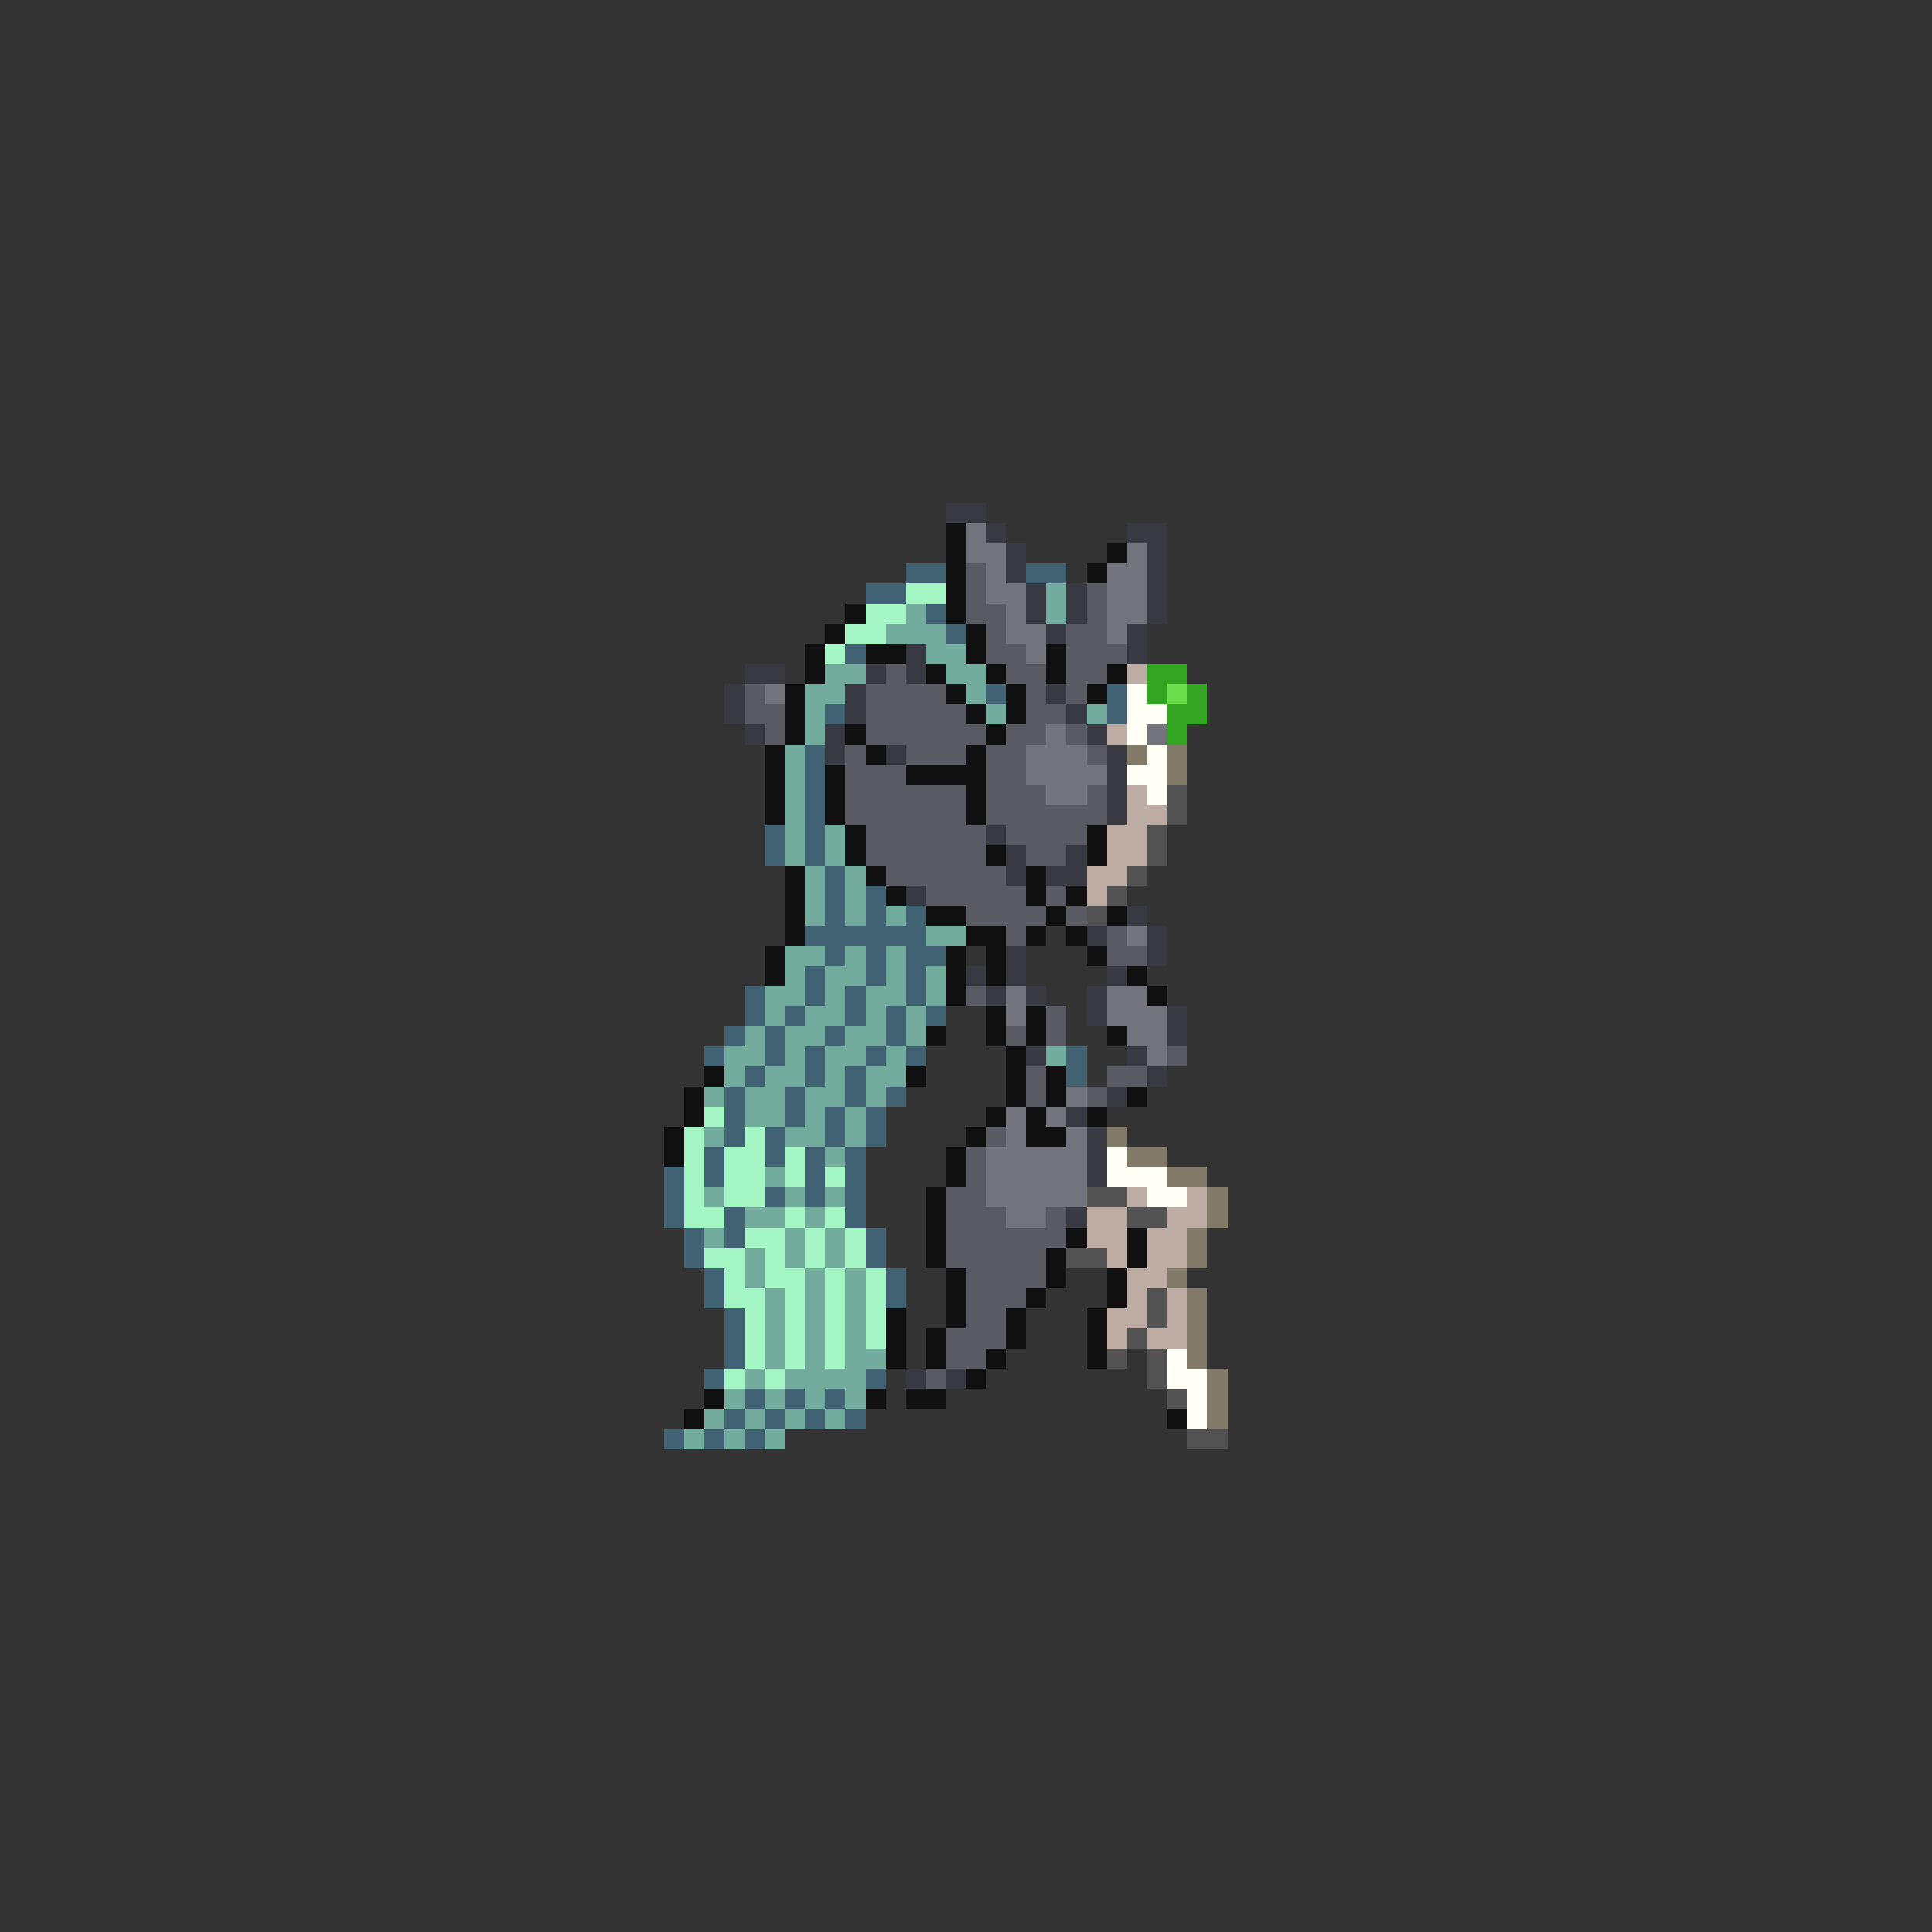 <svg xmlns="http://www.w3.org/2000/svg" viewBox="0 -0.5 96 96" shape-rendering="crispEdges">
<rect x="0" y="-0.5" width="96" height="96" fill="#333333" stroke="none"/>
<path stroke="#393941" d="M47 25h2M49 26h1M56 26h2M50 27h1M57 27h1M50 28h1M57 28h1M51 29h1M53 29h1M57 29h1M51 30h1M53 30h1M57 30h1M52 31h1M56 31h1M45 32h1M56 32h1M37 33h2M43 33h1M45 33h1M36 34h1M42 34h1M52 34h1M36 35h1M42 35h1M53 35h1M37 36h1M41 36h1M54 36h1M41 37h1M44 37h1M55 37h1M55 38h1M55 39h1M55 40h1M49 41h1M50 42h1M53 42h1M50 43h1M52 43h2M45 44h1M56 45h1M54 46h1M57 46h1M50 47h1M57 47h1M48 48h1M50 48h1M55 48h1M49 49h1M51 49h1M54 49h1M54 50h1M58 50h1M58 51h1M51 52h1M56 52h1M57 53h1M55 54h1M53 55h1M54 56h1M54 57h1M54 58h1M53 60h1M45 68h1M47 68h1" />
<path stroke="#101010" d="M47 26h1M47 27h1M55 27h1M47 28h1M54 28h1M47 29h1M42 30h1M47 30h1M41 31h1M48 31h1M40 32h1M43 32h2M48 32h1M52 32h1M40 33h1M46 33h1M49 33h1M52 33h1M55 33h1M39 34h1M47 34h1M50 34h1M54 34h1M39 35h1M48 35h1M50 35h1M39 36h1M42 36h1M49 36h1M38 37h1M43 37h1M48 37h1M38 38h1M41 38h1M45 38h4M38 39h1M41 39h1M48 39h1M38 40h1M41 40h1M48 40h1M42 41h1M54 41h1M42 42h1M49 42h1M54 42h1M39 43h1M43 43h1M51 43h1M39 44h1M44 44h1M51 44h1M53 44h1M39 45h1M46 45h2M52 45h1M55 45h1M39 46h1M48 46h2M51 46h1M53 46h1M38 47h1M47 47h1M49 47h1M54 47h1M38 48h1M47 48h1M49 48h1M56 48h1M47 49h1M57 49h1M49 50h1M51 50h1M46 51h1M49 51h1M51 51h1M55 51h1M50 52h1M35 53h1M45 53h1M50 53h1M52 53h1M34 54h1M50 54h1M52 54h1M56 54h1M34 55h1M49 55h1M51 55h1M54 55h1M33 56h1M48 56h1M51 56h2M33 57h1M47 57h1M47 58h1M46 59h1M46 60h1M46 61h1M53 61h1M56 61h1M46 62h1M52 62h1M56 62h1M47 63h1M52 63h1M55 63h1M47 64h1M51 64h1M55 64h1M44 65h1M47 65h1M50 65h1M54 65h1M44 66h1M46 66h1M50 66h1M54 66h1M44 67h1M46 67h1M49 67h1M54 67h1M48 68h1M35 69h1M43 69h1M45 69h2M34 70h1M58 70h1" />
<path stroke="#73737b" d="M48 26h1M48 27h2M56 27h1M49 28h1M55 28h2M49 29h2M55 29h2M50 30h1M55 30h2M50 31h2M55 31h1M51 32h1M38 34h1M52 36h1M57 36h1M51 37h3M51 38h4M52 39h2M56 46h1M50 49h1M55 49h2M50 50h1M55 50h3M56 51h2M57 52h1M53 54h1M50 55h1M52 55h1M50 56h1M53 56h1M49 57h5M49 58h5M49 59h5M50 60h2" />
<path stroke="#416273" d="M45 28h2M51 28h2M43 29h2M46 30h1M47 31h1M42 32h1M49 34h1M55 34h1M41 35h1M55 35h1M40 37h1M40 38h1M40 39h1M40 40h1M38 41h1M40 41h1M38 42h1M40 42h1M41 43h1M41 44h1M43 44h1M41 45h1M43 45h1M45 45h1M40 46h6M41 47h1M43 47h1M45 47h2M40 48h1M43 48h1M45 48h1M37 49h1M40 49h1M42 49h1M45 49h1M37 50h1M39 50h1M42 50h1M44 50h1M46 50h1M36 51h1M38 51h1M41 51h1M44 51h1M35 52h1M38 52h1M40 52h1M43 52h1M45 52h1M53 52h1M37 53h1M40 53h1M42 53h1M53 53h1M36 54h1M39 54h1M42 54h1M44 54h1M36 55h1M39 55h1M41 55h1M43 55h1M36 56h1M38 56h1M41 56h1M43 56h1M35 57h1M38 57h1M40 57h1M42 57h1M33 58h1M35 58h1M40 58h1M42 58h1M33 59h1M38 59h1M40 59h1M42 59h1M33 60h1M36 60h1M42 60h1M34 61h1M36 61h1M43 61h1M34 62h1M43 62h1M35 63h1M44 63h1M35 64h1M44 64h1M36 65h1M36 66h1M36 67h1M35 68h1M43 68h1M37 69h1M39 69h1M41 69h1M36 70h1M38 70h1M40 70h1M42 70h1M33 71h1M35 71h1M37 71h1" />
<path stroke="#5a5a62" d="M48 28h1M48 29h1M54 29h1M48 30h2M54 30h1M49 31h1M53 31h2M49 32h2M53 32h3M44 33h1M50 33h2M53 33h2M37 34h1M43 34h4M51 34h1M53 34h1M37 35h2M43 35h5M51 35h2M38 36h1M43 36h6M50 36h2M53 36h1M42 37h1M45 37h3M49 37h2M54 37h1M42 38h3M49 38h2M42 39h6M49 39h3M54 39h1M42 40h6M49 40h6M43 41h6M50 41h4M43 42h6M51 42h2M44 43h6M46 44h5M52 44h1M48 45h4M53 45h1M50 46h1M55 46h1M55 47h2M48 49h1M52 50h1M50 51h1M52 51h1M58 52h1M51 53h1M55 53h2M51 54h1M54 54h1M49 56h1M48 57h1M48 58h1M47 59h2M47 60h3M52 60h1M47 61h6M47 62h5M48 63h4M48 64h3M48 65h2M47 66h3M47 67h2M46 68h1" />
<path stroke="#a4f6c5" d="M45 29h2M43 30h2M42 31h2M41 32h1M35 55h1M34 56h1M37 56h1M34 57h1M36 57h2M39 57h1M34 58h1M36 58h2M39 58h1M41 58h1M34 59h1M36 59h2M34 60h2M39 60h1M41 60h1M37 61h2M40 61h1M42 61h1M35 62h2M38 62h1M40 62h1M42 62h1M36 63h1M38 63h2M41 63h1M43 63h1M36 64h2M39 64h1M41 64h1M43 64h1M37 65h1M39 65h1M41 65h1M43 65h1M37 66h1M39 66h1M41 66h1M43 66h1M37 67h1M39 67h1M41 67h1M36 68h1M38 68h1" />
<path stroke="#73ac9c" d="M52 29h1M45 30h1M52 30h1M44 31h3M46 32h2M41 33h2M47 33h2M40 34h2M48 34h1M40 35h1M49 35h1M54 35h1M40 36h1M39 37h1M39 38h1M39 39h1M39 40h1M39 41h1M41 41h1M39 42h1M41 42h1M40 43h1M42 43h1M40 44h1M42 44h1M40 45h1M42 45h1M44 45h1M46 46h2M39 47h2M42 47h1M44 47h1M39 48h1M41 48h2M44 48h1M46 48h1M38 49h2M41 49h1M43 49h2M46 49h1M38 50h1M40 50h2M43 50h1M45 50h1M37 51h1M39 51h2M42 51h2M45 51h1M36 52h2M39 52h1M41 52h2M44 52h1M52 52h1M36 53h1M38 53h2M41 53h1M43 53h2M35 54h1M37 54h2M40 54h2M43 54h1M37 55h2M40 55h1M42 55h1M35 56h1M39 56h2M42 56h1M41 57h1M38 58h1M35 59h1M39 59h1M41 59h1M37 60h2M40 60h1M35 61h1M39 61h1M41 61h1M37 62h1M39 62h1M41 62h1M37 63h1M40 63h1M42 63h1M38 64h1M40 64h1M42 64h1M38 65h1M40 65h1M42 65h1M38 66h1M40 66h1M42 66h1M38 67h1M40 67h1M42 67h2M37 68h1M39 68h4M36 69h1M38 69h1M40 69h1M42 69h1M35 70h1M37 70h1M39 70h1M41 70h1M34 71h1M36 71h1M38 71h1" />
<path stroke="#bdaca4" d="M56 33h1M55 36h1M56 39h1M56 40h2M55 41h2M55 42h2M54 43h2M54 44h1M56 59h1M59 59h1M54 60h2M58 60h2M54 61h2M57 61h2M55 62h1M57 62h2M56 63h2M56 64h1M58 64h1M55 65h2M58 65h1M55 66h1M57 66h2" />
<path stroke="#31a420" d="M57 33h2M57 34h1M59 34h1M58 35h2M58 36h1" />
<path stroke="#fffff6" d="M56 34h1M56 35h2M56 36h1M57 37h1M56 38h2M57 39h1M55 57h1M55 58h3M57 59h2M58 67h1M58 68h2M59 69h1M59 70h1" />
<path stroke="#6ade4a" d="M58 34h1" />
<path stroke="#837b6a" d="M56 37h1M58 37h1M58 38h1M55 56h1M56 57h2M58 58h2M60 59h1M60 60h1M59 61h1M59 62h1M58 63h1M59 64h1M59 65h1M59 66h1M59 67h1M60 68h1M60 69h1M60 70h1" />
<path stroke="#525252" d="M58 39h1M58 40h1M57 41h1M57 42h1M56 43h1M55 44h1M54 45h1M54 59h2M56 60h2M53 62h2M57 64h1M57 65h1M56 66h1M55 67h1M57 67h1M57 68h1M58 69h1M59 71h2" />
</svg>
